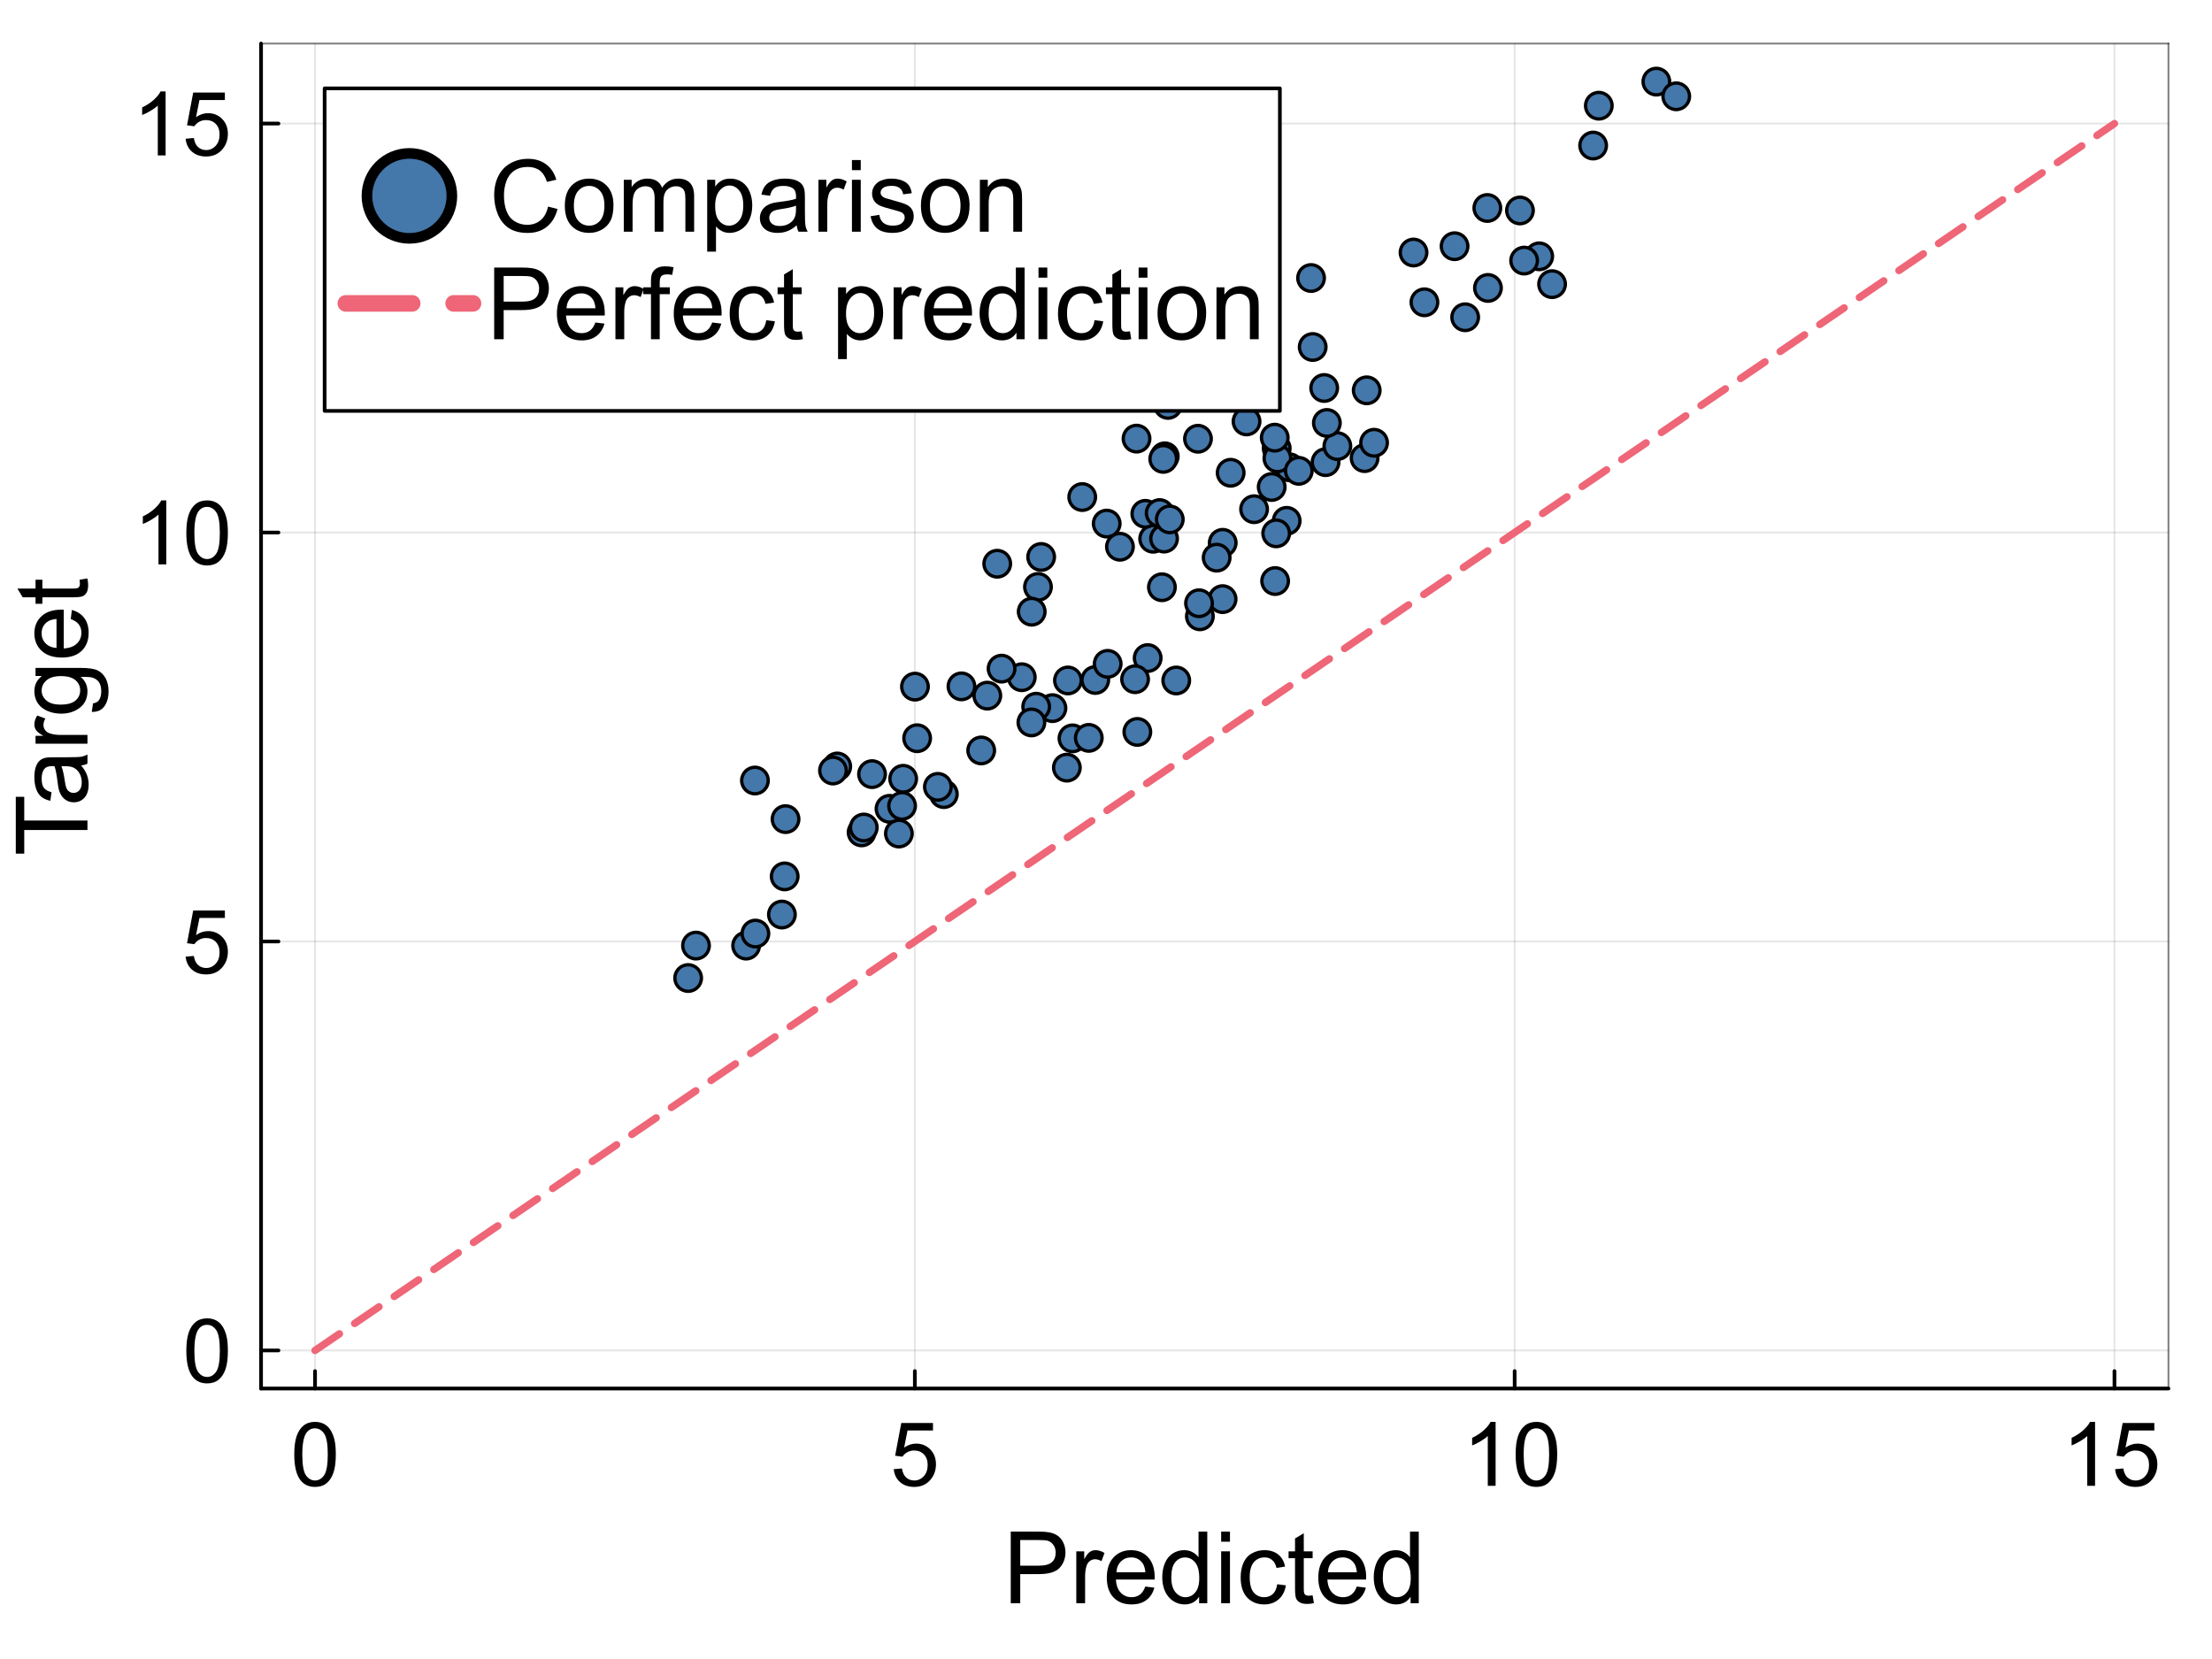 <?xml version="1.0" encoding="utf-8"?>
<svg xmlns="http://www.w3.org/2000/svg" xmlns:xlink="http://www.w3.org/1999/xlink" width="600" height="450" viewBox="0 0 2400 1800">
<rect x="0" y="0" width="2400" height="1800" fill="#333333" stroke="none"/>
<defs>
  <clipPath id="clip600">
    <rect x="0" y="0" width="2400" height="1800"/>
  </clipPath>
</defs>
<path clip-path="url(#clip600)" d="M0 1800 L2400 1800 L2400 0 L0 0  Z" fill="#ffffff" fill-rule="evenodd" fill-opacity="1"/>
<defs>
  <clipPath id="clip601">
    <rect x="480" y="0" width="1681" height="1681"/>
  </clipPath>
</defs>
<path clip-path="url(#clip600)" d="M283.245 1506.52 L2352.76 1506.52 L2352.76 47.244 L283.245 47.244  Z" fill="#ffffff" fill-rule="evenodd" fill-opacity="1"/>
<defs>
  <clipPath id="clip602">
    <rect x="283" y="47" width="2071" height="1460"/>
  </clipPath>
</defs>
<polyline clip-path="url(#clip602)" style="stroke:#000000; stroke-linecap:round; stroke-linejoin:round; stroke-width:2; stroke-opacity:0.1; fill:none" points="341.816,1506.52 341.816,47.244 "/>
<polyline clip-path="url(#clip602)" style="stroke:#000000; stroke-linecap:round; stroke-linejoin:round; stroke-width:2; stroke-opacity:0.1; fill:none" points="992.605,1506.52 992.605,47.244 "/>
<polyline clip-path="url(#clip602)" style="stroke:#000000; stroke-linecap:round; stroke-linejoin:round; stroke-width:2; stroke-opacity:0.1; fill:none" points="1643.4,1506.52 1643.4,47.244 "/>
<polyline clip-path="url(#clip602)" style="stroke:#000000; stroke-linecap:round; stroke-linejoin:round; stroke-width:2; stroke-opacity:0.1; fill:none" points="2294.18,1506.52 2294.18,47.244 "/>
<polyline clip-path="url(#clip602)" style="stroke:#000000; stroke-linecap:round; stroke-linejoin:round; stroke-width:2; stroke-opacity:0.1; fill:none" points="283.245,1465.22 2352.76,1465.22 "/>
<polyline clip-path="url(#clip602)" style="stroke:#000000; stroke-linecap:round; stroke-linejoin:round; stroke-width:2; stroke-opacity:0.1; fill:none" points="283.245,1021.5 2352.76,1021.5 "/>
<polyline clip-path="url(#clip602)" style="stroke:#000000; stroke-linecap:round; stroke-linejoin:round; stroke-width:2; stroke-opacity:0.1; fill:none" points="283.245,577.781 2352.76,577.781 "/>
<polyline clip-path="url(#clip602)" style="stroke:#000000; stroke-linecap:round; stroke-linejoin:round; stroke-width:2; stroke-opacity:0.1; fill:none" points="283.245,134.06 2352.76,134.06 "/>
<polyline clip-path="url(#clip600)" style="stroke:#000000; stroke-linecap:round; stroke-linejoin:round; stroke-width:4; stroke-opacity:1; fill:none" points="283.245,1506.52 2352.76,1506.52 "/>
<polyline clip-path="url(#clip600)" style="stroke:#000000; stroke-linecap:round; stroke-linejoin:round; stroke-width:2; stroke-opacity:0.5; fill:none" points="283.245,47.244 2352.76,47.244 "/>
<polyline clip-path="url(#clip600)" style="stroke:#000000; stroke-linecap:round; stroke-linejoin:round; stroke-width:4; stroke-opacity:1; fill:none" points="341.816,1506.52 341.816,1487.63 "/>
<polyline clip-path="url(#clip600)" style="stroke:#000000; stroke-linecap:round; stroke-linejoin:round; stroke-width:4; stroke-opacity:1; fill:none" points="992.605,1506.52 992.605,1487.63 "/>
<polyline clip-path="url(#clip600)" style="stroke:#000000; stroke-linecap:round; stroke-linejoin:round; stroke-width:4; stroke-opacity:1; fill:none" points="1643.4,1506.52 1643.4,1487.63 "/>
<polyline clip-path="url(#clip600)" style="stroke:#000000; stroke-linecap:round; stroke-linejoin:round; stroke-width:4; stroke-opacity:1; fill:none" points="2294.18,1506.52 2294.18,1487.63 "/>
<path clip-path="url(#clip600)" d="M319.279 1578.04 Q319.279 1565.78 321.777 1558.33 Q324.323 1550.83 329.274 1546.78 Q334.272 1542.72 341.816 1542.72 Q347.379 1542.72 351.575 1544.98 Q355.772 1547.2 358.506 1551.44 Q361.241 1555.64 362.797 1561.72 Q364.353 1567.76 364.353 1578.04 Q364.353 1590.2 361.854 1597.7 Q359.355 1605.15 354.357 1609.25 Q349.407 1613.3 341.816 1613.3 Q331.82 1613.3 326.115 1606.14 Q319.279 1597.51 319.279 1578.04 M328.001 1578.04 Q328.001 1595.06 331.962 1600.71 Q335.969 1606.32 341.816 1606.32 Q347.662 1606.32 351.623 1600.67 Q355.63 1595.01 355.63 1578.04 Q355.63 1560.97 351.623 1555.36 Q347.662 1549.75 341.721 1549.75 Q335.875 1549.75 332.386 1554.7 Q328.001 1561.01 328.001 1578.04 Z" fill="#000000" fill-rule="nonzero" fill-opacity="1" /><path clip-path="url(#clip600)" d="M969.691 1594.02 L978.602 1593.26 Q979.592 1599.77 983.176 1603.07 Q986.806 1606.32 991.898 1606.32 Q998.027 1606.32 1002.27 1601.7 Q1006.51 1597.08 1006.51 1589.45 Q1006.51 1582.18 1002.41 1577.99 Q998.358 1573.79 991.757 1573.79 Q987.655 1573.79 984.354 1575.68 Q981.054 1577.52 979.168 1580.49 L971.2 1579.45 L977.895 1543.95 L1012.27 1543.95 L1012.27 1552.06 L984.684 1552.06 L980.96 1570.63 Q987.183 1566.3 994.02 1566.3 Q1003.07 1566.3 1009.3 1572.57 Q1015.52 1578.84 1015.52 1588.69 Q1015.52 1598.07 1010.05 1604.91 Q1003.4 1613.3 991.898 1613.3 Q982.468 1613.3 976.481 1608.02 Q970.54 1602.74 969.691 1594.02 Z" fill="#000000" fill-rule="nonzero" fill-opacity="1" /><path clip-path="url(#clip600)" d="M1622.72 1612.12 L1614.23 1612.12 L1614.23 1558.04 Q1611.17 1560.97 1606.17 1563.89 Q1601.22 1566.81 1597.26 1568.28 L1597.26 1560.07 Q1604.38 1556.72 1609.71 1551.96 Q1615.04 1547.2 1617.25 1542.72 L1622.72 1542.72 L1622.72 1612.12 Z" fill="#000000" fill-rule="nonzero" fill-opacity="1" /><path clip-path="url(#clip600)" d="M1644.46 1578.04 Q1644.46 1565.78 1646.95 1558.33 Q1649.5 1550.83 1654.45 1546.78 Q1659.45 1542.72 1666.99 1542.72 Q1672.56 1542.72 1676.75 1544.98 Q1680.95 1547.2 1683.68 1551.44 Q1686.42 1555.64 1687.97 1561.72 Q1689.53 1567.76 1689.53 1578.04 Q1689.53 1590.2 1687.03 1597.7 Q1684.53 1605.15 1679.53 1609.25 Q1674.58 1613.3 1666.99 1613.3 Q1657 1613.3 1651.29 1606.14 Q1644.46 1597.51 1644.46 1578.04 M1653.18 1578.04 Q1653.18 1595.06 1657.14 1600.71 Q1661.15 1606.32 1666.99 1606.32 Q1672.84 1606.32 1676.8 1600.67 Q1680.81 1595.01 1680.81 1578.04 Q1680.81 1560.97 1676.8 1555.36 Q1672.84 1549.75 1666.9 1549.75 Q1661.05 1549.75 1657.56 1554.7 Q1653.18 1561.01 1653.18 1578.04 Z" fill="#000000" fill-rule="nonzero" fill-opacity="1" /><path clip-path="url(#clip600)" d="M2273.13 1612.12 L2264.65 1612.12 L2264.65 1558.04 Q2261.58 1560.97 2256.58 1563.89 Q2251.63 1566.81 2247.67 1568.28 L2247.67 1560.07 Q2254.79 1556.72 2260.12 1551.96 Q2265.45 1547.2 2267.66 1542.72 L2273.13 1542.72 L2273.13 1612.12 Z" fill="#000000" fill-rule="nonzero" fill-opacity="1" /><path clip-path="url(#clip600)" d="M2294.87 1594.02 L2303.78 1593.26 Q2304.77 1599.77 2308.35 1603.07 Q2311.98 1606.32 2317.08 1606.32 Q2323.2 1606.32 2327.45 1601.7 Q2331.69 1597.08 2331.69 1589.45 Q2331.69 1582.18 2327.59 1577.99 Q2323.53 1573.79 2316.93 1573.79 Q2312.83 1573.79 2309.53 1575.68 Q2306.23 1577.52 2304.35 1580.49 L2296.38 1579.45 L2303.07 1543.95 L2337.44 1543.95 L2337.44 1552.06 L2309.86 1552.06 L2306.14 1570.63 Q2312.36 1566.3 2319.2 1566.3 Q2328.25 1566.3 2334.47 1572.57 Q2340.7 1578.84 2340.7 1588.69 Q2340.7 1598.07 2335.23 1604.91 Q2328.58 1613.3 2317.08 1613.3 Q2307.65 1613.3 2301.66 1608.02 Q2295.72 1602.74 2294.87 1594.02 Z" fill="#000000" fill-rule="nonzero" fill-opacity="1" /><path clip-path="url(#clip600)" d="M1096.65 1739.52 L1096.65 1661.76 L1125.99 1661.76 Q1133.73 1661.76 1137.82 1662.5 Q1143.54 1663.45 1147.42 1666.16 Q1151.29 1668.81 1153.62 1673.64 Q1156.01 1678.46 1156.01 1684.25 Q1156.01 1694.16 1149.7 1701.06 Q1143.39 1707.9 1126.89 1707.9 L1106.94 1707.9 L1106.94 1739.52 L1096.65 1739.52 M1106.94 1698.73 L1127.05 1698.73 Q1137.02 1698.73 1141.21 1695.01 Q1145.4 1691.3 1145.4 1684.56 Q1145.4 1679.68 1142.91 1676.24 Q1140.47 1672.74 1136.44 1671.62 Q1133.84 1670.93 1126.84 1670.93 L1106.94 1670.93 L1106.94 1698.73 Z" fill="#000000" fill-rule="nonzero" fill-opacity="1" /><path clip-path="url(#clip600)" d="M1167.78 1739.52 L1167.78 1683.18 L1176.38 1683.18 L1176.38 1691.72 Q1179.67 1685.73 1182.42 1683.82 Q1185.24 1681.91 1188.58 1681.91 Q1193.4 1681.91 1198.39 1684.99 L1195.1 1693.85 Q1191.6 1691.78 1188.1 1691.78 Q1184.97 1691.78 1182.48 1693.69 Q1179.98 1695.54 1178.92 1698.89 Q1177.33 1703.98 1177.33 1710.02 L1177.33 1739.52 L1167.78 1739.52 Z" fill="#000000" fill-rule="nonzero" fill-opacity="1" /><path clip-path="url(#clip600)" d="M1242.63 1721.38 L1252.49 1722.6 Q1250.16 1731.24 1243.85 1736.01 Q1237.54 1740.79 1227.72 1740.79 Q1215.36 1740.79 1208.1 1733.2 Q1200.88 1725.57 1200.88 1711.83 Q1200.88 1697.61 1208.2 1689.76 Q1215.52 1681.91 1227.19 1681.91 Q1238.49 1681.91 1245.65 1689.6 Q1252.81 1697.29 1252.81 1711.24 Q1252.81 1712.09 1252.76 1713.79 L1210.75 1713.79 Q1211.28 1723.07 1216 1728.01 Q1220.72 1732.94 1227.78 1732.94 Q1233.03 1732.94 1236.74 1730.18 Q1240.45 1727.42 1242.63 1721.38 M1211.28 1705.94 L1242.73 1705.94 Q1242.1 1698.83 1239.13 1695.28 Q1234.56 1689.76 1227.3 1689.76 Q1220.72 1689.76 1216.21 1694.16 Q1211.76 1698.57 1211.28 1705.94 Z" fill="#000000" fill-rule="nonzero" fill-opacity="1" /><path clip-path="url(#clip600)" d="M1301.03 1739.52 L1301.03 1732.41 Q1295.67 1740.79 1285.27 1740.79 Q1278.54 1740.79 1272.86 1737.08 Q1267.24 1733.36 1264.11 1726.73 Q1261.03 1720.05 1261.03 1711.4 Q1261.03 1702.97 1263.84 1696.13 Q1266.66 1689.23 1272.28 1685.57 Q1277.9 1681.91 1284.85 1681.91 Q1289.94 1681.91 1293.92 1684.09 Q1297.9 1686.21 1300.39 1689.66 L1300.39 1661.76 L1309.88 1661.76 L1309.88 1739.52 L1301.03 1739.52 M1270.85 1711.4 Q1270.85 1722.22 1275.41 1727.58 Q1279.97 1732.94 1286.17 1732.94 Q1292.43 1732.94 1296.78 1727.85 Q1301.19 1722.7 1301.19 1712.2 Q1301.19 1700.64 1296.73 1695.23 Q1292.27 1689.82 1285.75 1689.82 Q1279.39 1689.82 1275.09 1695.01 Q1270.85 1700.21 1270.85 1711.4 Z" fill="#000000" fill-rule="nonzero" fill-opacity="1" /><path clip-path="url(#clip600)" d="M1324.95 1672.74 L1324.95 1661.76 L1334.5 1661.76 L1334.5 1672.74 L1324.95 1672.74 M1324.95 1739.52 L1324.95 1683.18 L1334.5 1683.18 L1334.5 1739.52 L1324.95 1739.52 Z" fill="#000000" fill-rule="nonzero" fill-opacity="1" /><path clip-path="url(#clip600)" d="M1385.79 1718.88 L1395.18 1720.1 Q1393.64 1729.81 1387.27 1735.33 Q1380.96 1740.79 1371.73 1740.79 Q1360.17 1740.79 1353.11 1733.26 Q1346.11 1725.67 1346.11 1711.56 Q1346.11 1702.44 1349.14 1695.6 Q1352.16 1688.75 1358.31 1685.36 Q1364.52 1681.91 1371.79 1681.91 Q1380.96 1681.91 1386.8 1686.58 Q1392.63 1691.19 1394.28 1699.73 L1384.99 1701.17 Q1383.67 1695.49 1380.27 1692.63 Q1376.93 1689.76 1372.16 1689.76 Q1364.94 1689.76 1360.43 1694.96 Q1355.93 1700.11 1355.93 1711.3 Q1355.93 1722.65 1360.27 1727.79 Q1364.62 1732.94 1371.63 1732.94 Q1377.25 1732.94 1381.01 1729.49 Q1384.78 1726.04 1385.79 1718.88 Z" fill="#000000" fill-rule="nonzero" fill-opacity="1" /><path clip-path="url(#clip600)" d="M1424.19 1730.98 L1425.57 1739.41 Q1421.54 1740.26 1418.36 1740.26 Q1413.16 1740.26 1410.29 1738.61 Q1407.43 1736.97 1406.26 1734.32 Q1405.1 1731.61 1405.1 1723.02 L1405.1 1690.61 L1398.09 1690.61 L1398.09 1683.18 L1405.1 1683.18 L1405.1 1669.23 L1414.59 1663.51 L1414.59 1683.18 L1424.19 1683.18 L1424.19 1690.61 L1414.59 1690.61 L1414.59 1723.55 Q1414.59 1727.63 1415.07 1728.8 Q1415.6 1729.97 1416.71 1730.66 Q1417.88 1731.35 1420 1731.35 Q1421.59 1731.35 1424.19 1730.98 Z" fill="#000000" fill-rule="nonzero" fill-opacity="1" /><path clip-path="url(#clip600)" d="M1472.09 1721.38 L1481.95 1722.6 Q1479.62 1731.24 1473.31 1736.01 Q1467 1740.79 1457.18 1740.79 Q1444.82 1740.79 1437.56 1733.2 Q1430.34 1725.57 1430.34 1711.83 Q1430.34 1697.61 1437.66 1689.76 Q1444.98 1681.91 1456.65 1681.91 Q1467.95 1681.91 1475.11 1689.6 Q1482.27 1697.29 1482.27 1711.24 Q1482.27 1712.09 1482.22 1713.79 L1440.21 1713.79 Q1440.74 1723.07 1445.46 1728.01 Q1450.18 1732.94 1457.24 1732.94 Q1462.49 1732.94 1466.2 1730.18 Q1469.91 1727.42 1472.09 1721.38 M1440.74 1705.94 L1472.19 1705.94 Q1471.56 1698.83 1468.59 1695.28 Q1464.03 1689.76 1456.76 1689.76 Q1450.18 1689.76 1445.67 1694.16 Q1441.22 1698.57 1440.74 1705.94 Z" fill="#000000" fill-rule="nonzero" fill-opacity="1" /><path clip-path="url(#clip600)" d="M1530.49 1739.52 L1530.49 1732.41 Q1525.13 1740.79 1514.73 1740.79 Q1508 1740.79 1502.32 1737.08 Q1496.7 1733.36 1493.57 1726.73 Q1490.49 1720.05 1490.49 1711.4 Q1490.49 1702.97 1493.31 1696.13 Q1496.12 1689.23 1501.74 1685.57 Q1507.36 1681.91 1514.31 1681.91 Q1519.4 1681.91 1523.38 1684.09 Q1527.36 1686.21 1529.85 1689.66 L1529.85 1661.76 L1539.35 1661.76 L1539.35 1739.52 L1530.49 1739.52 M1500.31 1711.4 Q1500.31 1722.22 1504.87 1727.58 Q1509.43 1732.94 1515.64 1732.94 Q1521.89 1732.94 1526.24 1727.85 Q1530.65 1722.7 1530.65 1712.2 Q1530.65 1700.64 1526.19 1695.23 Q1521.74 1689.82 1515.21 1689.82 Q1508.85 1689.82 1504.55 1695.01 Q1500.31 1700.21 1500.31 1711.4 Z" fill="#000000" fill-rule="nonzero" fill-opacity="1" /><polyline clip-path="url(#clip600)" style="stroke:#000000; stroke-linecap:round; stroke-linejoin:round; stroke-width:4; stroke-opacity:1; fill:none" points="283.245,1506.52 283.245,47.244 "/>
<polyline clip-path="url(#clip600)" style="stroke:#000000; stroke-linecap:round; stroke-linejoin:round; stroke-width:2; stroke-opacity:0.5; fill:none" points="2352.76,1506.52 2352.76,47.244 "/>
<polyline clip-path="url(#clip600)" style="stroke:#000000; stroke-linecap:round; stroke-linejoin:round; stroke-width:4; stroke-opacity:1; fill:none" points="283.245,1465.22 302.142,1465.22 "/>
<polyline clip-path="url(#clip600)" style="stroke:#000000; stroke-linecap:round; stroke-linejoin:round; stroke-width:4; stroke-opacity:1; fill:none" points="283.245,1021.5 302.142,1021.5 "/>
<polyline clip-path="url(#clip600)" style="stroke:#000000; stroke-linecap:round; stroke-linejoin:round; stroke-width:4; stroke-opacity:1; fill:none" points="283.245,577.781 302.142,577.781 "/>
<polyline clip-path="url(#clip600)" style="stroke:#000000; stroke-linecap:round; stroke-linejoin:round; stroke-width:4; stroke-opacity:1; fill:none" points="283.245,134.06 302.142,134.06 "/>
<path clip-path="url(#clip600)" d="M202.17 1465.69 Q202.17 1453.44 204.669 1445.99 Q207.215 1438.49 212.166 1434.44 Q217.164 1430.38 224.707 1430.38 Q230.271 1430.38 234.467 1432.64 Q238.663 1434.86 241.398 1439.1 Q244.133 1443.3 245.689 1449.38 Q247.245 1455.42 247.245 1465.69 Q247.245 1477.86 244.746 1485.36 Q242.247 1492.81 237.249 1496.91 Q232.298 1500.96 224.707 1500.96 Q214.712 1500.96 209.007 1493.8 Q202.17 1485.17 202.17 1465.69 M210.893 1465.69 Q210.893 1482.72 214.853 1488.37 Q218.861 1493.98 224.707 1493.98 Q230.554 1493.98 234.514 1488.33 Q238.522 1482.67 238.522 1465.69 Q238.522 1448.63 234.514 1443.02 Q230.554 1437.41 224.613 1437.41 Q218.767 1437.41 215.278 1442.36 Q210.893 1448.67 210.893 1465.69 Z" fill="#000000" fill-rule="nonzero" fill-opacity="1" /><path clip-path="url(#clip600)" d="M201.416 1037.96 L210.327 1037.2 Q211.317 1043.71 214.901 1047.01 Q218.531 1050.26 223.623 1050.26 Q229.752 1050.26 233.996 1045.64 Q238.239 1041.02 238.239 1033.38 Q238.239 1026.12 234.137 1021.93 Q230.082 1017.73 223.482 1017.73 Q219.38 1017.73 216.079 1019.62 Q212.779 1021.46 210.893 1024.43 L202.925 1023.39 L209.62 987.885 L243.991 987.885 L243.991 995.995 L216.409 995.995 L212.685 1014.57 Q218.908 1010.23 225.745 1010.23 Q234.797 1010.23 241.021 1016.5 Q247.245 1022.78 247.245 1032.63 Q247.245 1042.01 241.775 1048.85 Q235.127 1057.24 223.623 1057.24 Q214.193 1057.24 208.205 1051.96 Q202.265 1046.68 201.416 1037.96 Z" fill="#000000" fill-rule="nonzero" fill-opacity="1" /><path clip-path="url(#clip600)" d="M180.435 612.341 L171.948 612.341 L171.948 558.261 Q168.883 561.185 163.886 564.108 Q158.935 567.031 154.975 568.493 L154.975 560.289 Q162.094 556.941 167.422 552.179 Q172.75 547.417 174.966 542.938 L180.435 542.938 L180.435 612.341 Z" fill="#000000" fill-rule="nonzero" fill-opacity="1" /><path clip-path="url(#clip600)" d="M202.17 578.252 Q202.17 565.994 204.669 558.544 Q207.215 551.048 212.166 546.993 Q217.164 542.938 224.707 542.938 Q230.271 542.938 234.467 545.201 Q238.663 547.417 241.398 551.661 Q244.133 555.857 245.689 561.939 Q247.245 567.974 247.245 578.252 Q247.245 590.417 244.746 597.913 Q242.247 605.363 237.249 609.465 Q232.298 613.52 224.707 613.52 Q214.712 613.52 209.007 606.353 Q202.17 597.725 202.17 578.252 M210.893 578.252 Q210.893 595.273 214.853 600.931 Q218.861 606.542 224.707 606.542 Q230.554 606.542 234.514 600.884 Q238.522 595.226 238.522 578.252 Q238.522 561.185 234.514 555.574 Q230.554 549.963 224.613 549.963 Q218.767 549.963 215.278 554.914 Q210.893 561.232 210.893 578.252 Z" fill="#000000" fill-rule="nonzero" fill-opacity="1" /><path clip-path="url(#clip600)" d="M179.68 168.62 L171.194 168.62 L171.194 114.54 Q168.129 117.463 163.131 120.387 Q158.181 123.31 154.22 124.771 L154.22 116.568 Q161.34 113.22 166.667 108.458 Q171.995 103.696 174.211 99.217 L179.68 99.217 L179.68 168.62 Z" fill="#000000" fill-rule="nonzero" fill-opacity="1" /><path clip-path="url(#clip600)" d="M201.416 150.515 L210.327 149.76 Q211.317 156.267 214.901 159.567 Q218.531 162.82 223.623 162.82 Q229.752 162.82 233.996 158.2 Q238.239 153.579 238.239 145.941 Q238.239 138.68 234.137 134.484 Q230.082 130.288 223.482 130.288 Q219.38 130.288 216.079 132.174 Q212.779 134.013 210.893 136.983 L202.925 135.946 L209.62 100.443 L243.991 100.443 L243.991 108.552 L216.409 108.552 L212.685 127.129 Q218.908 122.791 225.745 122.791 Q234.797 122.791 241.021 129.062 Q247.245 135.333 247.245 145.187 Q247.245 154.569 241.775 161.406 Q235.127 169.798 223.623 169.798 Q214.193 169.798 208.205 164.518 Q202.265 159.237 201.416 150.515 Z" fill="#000000" fill-rule="nonzero" fill-opacity="1" /><path clip-path="url(#clip600)" d="M94.892 900.552 L26.308 900.552 L26.308 926.171 L17.132 926.171 L17.132 864.536 L26.308 864.536 L26.308 890.262 L94.892 890.262 L94.892 900.552 Z" fill="#000000" fill-rule="nonzero" fill-opacity="1" /><path clip-path="url(#clip600)" d="M87.944 830.483 Q92.452 835.787 94.309 840.72 Q96.165 845.6 96.165 851.223 Q96.165 860.505 91.657 865.491 Q87.095 870.477 80.04 870.477 Q75.903 870.477 72.508 868.621 Q69.061 866.711 66.992 863.688 Q64.923 860.611 63.862 856.792 Q63.12 853.981 62.43 848.305 Q61.051 836.742 59.142 831.279 Q57.179 831.226 56.649 831.226 Q50.814 831.226 48.427 833.931 Q45.191 837.591 45.191 844.805 Q45.191 851.541 47.578 854.777 Q49.912 857.959 55.906 859.497 L54.633 868.833 Q48.639 867.56 44.979 864.642 Q41.266 861.725 39.304 856.209 Q37.288 850.692 37.288 843.425 Q37.288 836.212 38.986 831.703 Q40.683 827.195 43.282 825.073 Q45.828 822.951 49.753 822.102 Q52.193 821.625 58.558 821.625 L71.288 821.625 Q84.602 821.625 88.156 821.042 Q91.657 820.405 94.892 818.602 L94.892 828.574 Q91.922 830.059 87.944 830.483 M66.621 831.279 Q68.742 836.477 70.228 846.873 Q71.076 852.761 72.137 855.201 Q73.198 857.641 75.266 858.967 Q77.282 860.293 79.775 860.293 Q83.594 860.293 86.14 857.429 Q88.686 854.511 88.686 848.942 Q88.686 843.425 86.299 839.129 Q83.859 834.833 79.669 832.817 Q76.433 831.279 70.121 831.279 L66.621 831.279 Z" fill="#000000" fill-rule="nonzero" fill-opacity="1" /><path clip-path="url(#clip600)" d="M94.892 806.932 L38.561 806.932 L38.561 798.34 L47.101 798.34 Q41.107 795.051 39.198 792.293 Q37.288 789.481 37.288 786.14 Q37.288 781.313 40.365 776.327 L49.223 779.616 Q47.154 783.116 47.154 786.617 Q47.154 789.747 49.064 792.24 Q50.92 794.733 54.262 795.794 Q59.354 797.385 65.401 797.385 L94.892 797.385 L94.892 806.932 Z" fill="#000000" fill-rule="nonzero" fill-opacity="1" /><path clip-path="url(#clip600)" d="M99.56 772.402 L100.939 763.119 Q105.235 762.536 107.198 759.884 Q109.85 756.33 109.85 750.177 Q109.85 743.547 107.198 739.94 Q104.546 736.333 99.772 735.06 Q96.855 734.317 87.519 734.371 Q94.892 740.63 94.892 749.965 Q94.892 761.581 86.511 767.946 Q78.131 774.311 66.408 774.311 Q58.346 774.311 51.557 771.394 Q44.714 768.477 41.001 762.96 Q37.288 757.391 37.288 749.912 Q37.288 739.94 45.351 733.469 L38.561 733.469 L38.561 724.664 L87.254 724.664 Q100.409 724.664 105.872 727.369 Q111.388 730.021 114.571 735.856 Q117.753 741.637 117.753 750.124 Q117.753 760.202 113.192 766.408 Q108.683 772.614 99.56 772.402 M65.719 764.499 Q76.805 764.499 81.897 760.096 Q86.989 755.694 86.989 749.063 Q86.989 742.486 81.95 738.03 Q76.858 733.575 66.037 733.575 Q55.694 733.575 50.443 738.19 Q45.191 742.751 45.191 749.222 Q45.191 755.587 50.39 760.043 Q55.535 764.499 65.719 764.499 Z" fill="#000000" fill-rule="nonzero" fill-opacity="1" /><path clip-path="url(#clip600)" d="M76.752 671.675 L77.972 661.809 Q86.618 664.143 91.391 670.455 Q96.165 676.767 96.165 686.579 Q96.165 698.938 88.58 706.205 Q80.942 713.419 67.204 713.419 Q52.989 713.419 45.139 706.099 Q37.288 698.779 37.288 687.11 Q37.288 675.812 44.979 668.651 Q52.67 661.49 66.621 661.49 Q67.469 661.49 69.167 661.543 L69.167 703.553 Q78.449 703.023 83.382 698.302 Q88.315 693.581 88.315 686.526 Q88.315 681.275 85.557 677.562 Q82.799 673.849 76.752 671.675 M61.316 703.023 L61.316 671.568 Q54.209 672.205 50.655 675.175 Q45.139 679.737 45.139 687.004 Q45.139 693.581 49.541 698.09 Q53.944 702.545 61.316 703.023 Z" fill="#000000" fill-rule="nonzero" fill-opacity="1" /><path clip-path="url(#clip600)" d="M86.352 628.976 L94.786 627.596 Q95.635 631.628 95.635 634.81 Q95.635 640.008 93.99 642.873 Q92.346 645.737 89.694 646.904 Q86.989 648.071 78.396 648.071 L45.987 648.071 L45.987 655.072 L38.561 655.072 L38.561 648.071 L24.611 648.071 L18.883 638.576 L38.561 638.576 L38.561 628.976 L45.987 628.976 L45.987 638.576 L78.926 638.576 Q83.011 638.576 84.178 638.099 Q85.344 637.568 86.034 636.454 Q86.724 635.288 86.724 633.166 Q86.724 631.575 86.352 628.976 Z" fill="#000000" fill-rule="nonzero" fill-opacity="1" /><circle clip-path="url(#clip602)" cx="1352.48" cy="457.245" r="14.4" fill="#4477aa" fill-rule="evenodd" fill-opacity="1" stroke="#000000" stroke-opacity="1" stroke-width="3.6"/>
<circle clip-path="url(#clip602)" cx="1251.17" cy="584.537" r="14.4" fill="#4477aa" fill-rule="evenodd" fill-opacity="1" stroke="#000000" stroke-opacity="1" stroke-width="3.6"/>
<circle clip-path="url(#clip602)" cx="1396.03" cy="565.1" r="14.4" fill="#4477aa" fill-rule="evenodd" fill-opacity="1" stroke="#000000" stroke-opacity="1" stroke-width="3.6"/>
<circle clip-path="url(#clip602)" cx="1385.23" cy="486.468" r="14.4" fill="#4477aa" fill-rule="evenodd" fill-opacity="1" stroke="#000000" stroke-opacity="1" stroke-width="3.6"/>
<circle clip-path="url(#clip602)" cx="1233.13" cy="475.894" r="14.4" fill="#4477aa" fill-rule="evenodd" fill-opacity="1" stroke="#000000" stroke-opacity="1" stroke-width="3.6"/>
<circle clip-path="url(#clip602)" cx="1188.35" cy="737.766" r="14.4" fill="#4477aa" fill-rule="evenodd" fill-opacity="1" stroke="#000000" stroke-opacity="1" stroke-width="3.6"/>
<circle clip-path="url(#clip602)" cx="1335.26" cy="512.946" r="14.4" fill="#4477aa" fill-rule="evenodd" fill-opacity="1" stroke="#000000" stroke-opacity="1" stroke-width="3.6"/>
<circle clip-path="url(#clip602)" cx="1578.2" cy="267.149" r="14.4" fill="#4477aa" fill-rule="evenodd" fill-opacity="1" stroke="#000000" stroke-opacity="1" stroke-width="3.6"/>
<circle clip-path="url(#clip602)" cx="1360.68" cy="552.482" r="14.4" fill="#4477aa" fill-rule="evenodd" fill-opacity="1" stroke="#000000" stroke-opacity="1" stroke-width="3.6"/>
<circle clip-path="url(#clip602)" cx="975.28" cy="904.383" r="14.4" fill="#4477aa" fill-rule="evenodd" fill-opacity="1" stroke="#000000" stroke-opacity="1" stroke-width="3.6"/>
<circle clip-path="url(#clip602)" cx="1126.2" cy="636.821" r="14.4" fill="#4477aa" fill-rule="evenodd" fill-opacity="1" stroke="#000000" stroke-opacity="1" stroke-width="3.6"/>
<circle clip-path="url(#clip602)" cx="1263.76" cy="495.089" r="14.4" fill="#4477aa" fill-rule="evenodd" fill-opacity="1" stroke="#000000" stroke-opacity="1" stroke-width="3.6"/>
<circle clip-path="url(#clip602)" cx="1024.06" cy="861.594" r="14.4" fill="#4477aa" fill-rule="evenodd" fill-opacity="1" stroke="#000000" stroke-opacity="1" stroke-width="3.6"/>
<circle clip-path="url(#clip602)" cx="1614.42" cy="312.407" r="14.4" fill="#4477aa" fill-rule="evenodd" fill-opacity="1" stroke="#000000" stroke-opacity="1" stroke-width="3.6"/>
<circle clip-path="url(#clip602)" cx="1797.13" cy="88.544" r="14.4" fill="#4477aa" fill-rule="evenodd" fill-opacity="1" stroke="#000000" stroke-opacity="1" stroke-width="3.6"/>
<circle clip-path="url(#clip602)" cx="1684" cy="308.3" r="14.4" fill="#4477aa" fill-rule="evenodd" fill-opacity="1" stroke="#000000" stroke-opacity="1" stroke-width="3.6"/>
<circle clip-path="url(#clip602)" cx="746.638" cy="1061.15" r="14.4" fill="#4477aa" fill-rule="evenodd" fill-opacity="1" stroke="#000000" stroke-opacity="1" stroke-width="3.6"/>
<circle clip-path="url(#clip602)" cx="1301.86" cy="668.696" r="14.4" fill="#4477aa" fill-rule="evenodd" fill-opacity="1" stroke="#000000" stroke-opacity="1" stroke-width="3.6"/>
<circle clip-path="url(#clip602)" cx="1215.13" cy="593.219" r="14.4" fill="#4477aa" fill-rule="evenodd" fill-opacity="1" stroke="#000000" stroke-opacity="1" stroke-width="3.6"/>
<circle clip-path="url(#clip602)" cx="1267.27" cy="439.334" r="14.4" fill="#4477aa" fill-rule="evenodd" fill-opacity="1" stroke="#000000" stroke-opacity="1" stroke-width="3.6"/>
<circle clip-path="url(#clip602)" cx="819.112" cy="846.868" r="14.4" fill="#4477aa" fill-rule="evenodd" fill-opacity="1" stroke="#000000" stroke-opacity="1" stroke-width="3.6"/>
<circle clip-path="url(#clip602)" cx="1043.18" cy="744.699" r="14.4" fill="#4477aa" fill-rule="evenodd" fill-opacity="1" stroke="#000000" stroke-opacity="1" stroke-width="3.6"/>
<circle clip-path="url(#clip602)" cx="965.112" cy="877.555" r="14.4" fill="#4477aa" fill-rule="evenodd" fill-opacity="1" stroke="#000000" stroke-opacity="1" stroke-width="3.6"/>
<circle clip-path="url(#clip602)" cx="978.764" cy="874.379" r="14.4" fill="#4477aa" fill-rule="evenodd" fill-opacity="1" stroke="#000000" stroke-opacity="1" stroke-width="3.6"/>
<circle clip-path="url(#clip602)" cx="1436.75" cy="420.972" r="14.4" fill="#4477aa" fill-rule="evenodd" fill-opacity="1" stroke="#000000" stroke-opacity="1" stroke-width="3.6"/>
<circle clip-path="url(#clip602)" cx="1818.71" cy="104.488" r="14.4" fill="#4477aa" fill-rule="evenodd" fill-opacity="1" stroke="#000000" stroke-opacity="1" stroke-width="3.6"/>
<circle clip-path="url(#clip602)" cx="1326.63" cy="588.943" r="14.4" fill="#4477aa" fill-rule="evenodd" fill-opacity="1" stroke="#000000" stroke-opacity="1" stroke-width="3.6"/>
<circle clip-path="url(#clip602)" cx="1670.04" cy="278.103" r="14.4" fill="#4477aa" fill-rule="evenodd" fill-opacity="1" stroke="#000000" stroke-opacity="1" stroke-width="3.6"/>
<circle clip-path="url(#clip602)" cx="1399.16" cy="507.003" r="14.4" fill="#4477aa" fill-rule="evenodd" fill-opacity="1" stroke="#000000" stroke-opacity="1" stroke-width="3.6"/>
<circle clip-path="url(#clip602)" cx="852.315" cy="888.735" r="14.4" fill="#4477aa" fill-rule="evenodd" fill-opacity="1" stroke="#000000" stroke-opacity="1" stroke-width="3.6"/>
<circle clip-path="url(#clip602)" cx="848.374" cy="992.252" r="14.4" fill="#4477aa" fill-rule="evenodd" fill-opacity="1" stroke="#000000" stroke-opacity="1" stroke-width="3.6"/>
<circle clip-path="url(#clip602)" cx="755.163" cy="1025.96" r="14.4" fill="#4477aa" fill-rule="evenodd" fill-opacity="1" stroke="#000000" stroke-opacity="1" stroke-width="3.6"/>
<circle clip-path="url(#clip602)" cx="1299.8" cy="476.031" r="14.4" fill="#4477aa" fill-rule="evenodd" fill-opacity="1" stroke="#000000" stroke-opacity="1" stroke-width="3.6"/>
<circle clip-path="url(#clip602)" cx="1017.6" cy="853.735" r="14.4" fill="#4477aa" fill-rule="evenodd" fill-opacity="1" stroke="#000000" stroke-opacity="1" stroke-width="3.6"/>
<circle clip-path="url(#clip602)" cx="908.415" cy="831.608" r="14.4" fill="#4477aa" fill-rule="evenodd" fill-opacity="1" stroke="#000000" stroke-opacity="1" stroke-width="3.6"/>
<circle clip-path="url(#clip602)" cx="1245.23" cy="713.989" r="14.4" fill="#4477aa" fill-rule="evenodd" fill-opacity="1" stroke="#000000" stroke-opacity="1" stroke-width="3.6"/>
<circle clip-path="url(#clip602)" cx="1301.24" cy="350.192" r="14.4" fill="#4477aa" fill-rule="evenodd" fill-opacity="1" stroke="#000000" stroke-opacity="1" stroke-width="3.6"/>
<circle clip-path="url(#clip602)" cx="1071.22" cy="754.767" r="14.4" fill="#4477aa" fill-rule="evenodd" fill-opacity="1" stroke="#000000" stroke-opacity="1" stroke-width="3.6"/>
<circle clip-path="url(#clip602)" cx="1231.55" cy="736.959" r="14.4" fill="#4477aa" fill-rule="evenodd" fill-opacity="1" stroke="#000000" stroke-opacity="1" stroke-width="3.6"/>
<circle clip-path="url(#clip602)" cx="1141.89" cy="768.324" r="14.4" fill="#4477aa" fill-rule="evenodd" fill-opacity="1" stroke="#000000" stroke-opacity="1" stroke-width="3.6"/>
<circle clip-path="url(#clip602)" cx="1064.6" cy="814.223" r="14.4" fill="#4477aa" fill-rule="evenodd" fill-opacity="1" stroke="#000000" stroke-opacity="1" stroke-width="3.6"/>
<circle clip-path="url(#clip602)" cx="1653.67" cy="282.737" r="14.4" fill="#4477aa" fill-rule="evenodd" fill-opacity="1" stroke="#000000" stroke-opacity="1" stroke-width="3.6"/>
<circle clip-path="url(#clip602)" cx="1108.63" cy="734.782" r="14.4" fill="#4477aa" fill-rule="evenodd" fill-opacity="1" stroke="#000000" stroke-opacity="1" stroke-width="3.6"/>
<circle clip-path="url(#clip602)" cx="1613.75" cy="225.671" r="14.4" fill="#4477aa" fill-rule="evenodd" fill-opacity="1" stroke="#000000" stroke-opacity="1" stroke-width="3.6"/>
<circle clip-path="url(#clip602)" cx="946.156" cy="839.917" r="14.4" fill="#4477aa" fill-rule="evenodd" fill-opacity="1" stroke="#000000" stroke-opacity="1" stroke-width="3.6"/>
<circle clip-path="url(#clip602)" cx="1589.69" cy="344.23" r="14.4" fill="#4477aa" fill-rule="evenodd" fill-opacity="1" stroke="#000000" stroke-opacity="1" stroke-width="3.6"/>
<circle clip-path="url(#clip602)" cx="1276.21" cy="738.324" r="14.4" fill="#4477aa" fill-rule="evenodd" fill-opacity="1" stroke="#000000" stroke-opacity="1" stroke-width="3.6"/>
<circle clip-path="url(#clip602)" cx="979.941" cy="844.98" r="14.4" fill="#4477aa" fill-rule="evenodd" fill-opacity="1" stroke="#000000" stroke-opacity="1" stroke-width="3.6"/>
<circle clip-path="url(#clip602)" cx="1649.14" cy="228.346" r="14.4" fill="#4477aa" fill-rule="evenodd" fill-opacity="1" stroke="#000000" stroke-opacity="1" stroke-width="3.6"/>
<circle clip-path="url(#clip602)" cx="1242.66" cy="557.497" r="14.4" fill="#4477aa" fill-rule="evenodd" fill-opacity="1" stroke="#000000" stroke-opacity="1" stroke-width="3.6"/>
<circle clip-path="url(#clip602)" cx="1201.82" cy="720.263" r="14.4" fill="#4477aa" fill-rule="evenodd" fill-opacity="1" stroke="#000000" stroke-opacity="1" stroke-width="3.6"/>
<circle clip-path="url(#clip602)" cx="1082" cy="611.642" r="14.4" fill="#4477aa" fill-rule="evenodd" fill-opacity="1" stroke="#000000" stroke-opacity="1" stroke-width="3.6"/>
<circle clip-path="url(#clip602)" cx="1200.76" cy="568.095" r="14.4" fill="#4477aa" fill-rule="evenodd" fill-opacity="1" stroke="#000000" stroke-opacity="1" stroke-width="3.6"/>
<circle clip-path="url(#clip602)" cx="1260.68" cy="637.147" r="14.4" fill="#4477aa" fill-rule="evenodd" fill-opacity="1" stroke="#000000" stroke-opacity="1" stroke-width="3.6"/>
<circle clip-path="url(#clip602)" cx="1533.67" cy="273.981" r="14.4" fill="#4477aa" fill-rule="evenodd" fill-opacity="1" stroke="#000000" stroke-opacity="1" stroke-width="3.6"/>
<circle clip-path="url(#clip602)" cx="1341.89" cy="353.418" r="14.4" fill="#4477aa" fill-rule="evenodd" fill-opacity="1" stroke="#000000" stroke-opacity="1" stroke-width="3.6"/>
<circle clip-path="url(#clip602)" cx="1545.49" cy="327.984" r="14.4" fill="#4477aa" fill-rule="evenodd" fill-opacity="1" stroke="#000000" stroke-opacity="1" stroke-width="3.6"/>
<circle clip-path="url(#clip602)" cx="1158.71" cy="738.287" r="14.4" fill="#4477aa" fill-rule="evenodd" fill-opacity="1" stroke="#000000" stroke-opacity="1" stroke-width="3.6"/>
<circle clip-path="url(#clip602)" cx="1262.1" cy="497.882" r="14.4" fill="#4477aa" fill-rule="evenodd" fill-opacity="1" stroke="#000000" stroke-opacity="1" stroke-width="3.6"/>
<circle clip-path="url(#clip602)" cx="1119.4" cy="663.684" r="14.4" fill="#4477aa" fill-rule="evenodd" fill-opacity="1" stroke="#000000" stroke-opacity="1" stroke-width="3.6"/>
<circle clip-path="url(#clip602)" cx="809.554" cy="1025.98" r="14.4" fill="#4477aa" fill-rule="evenodd" fill-opacity="1" stroke="#000000" stroke-opacity="1" stroke-width="3.6"/>
<circle clip-path="url(#clip602)" cx="1163.62" cy="801.108" r="14.4" fill="#4477aa" fill-rule="evenodd" fill-opacity="1" stroke="#000000" stroke-opacity="1" stroke-width="3.6"/>
<circle clip-path="url(#clip602)" cx="1157.54" cy="832.878" r="14.4" fill="#4477aa" fill-rule="evenodd" fill-opacity="1" stroke="#000000" stroke-opacity="1" stroke-width="3.6"/>
<circle clip-path="url(#clip602)" cx="1234" cy="794.125" r="14.4" fill="#4477aa" fill-rule="evenodd" fill-opacity="1" stroke="#000000" stroke-opacity="1" stroke-width="3.6"/>
<circle clip-path="url(#clip602)" cx="1326.51" cy="650.047" r="14.4" fill="#4477aa" fill-rule="evenodd" fill-opacity="1" stroke="#000000" stroke-opacity="1" stroke-width="3.6"/>
<circle clip-path="url(#clip602)" cx="1174.22" cy="539.291" r="14.4" fill="#4477aa" fill-rule="evenodd" fill-opacity="1" stroke="#000000" stroke-opacity="1" stroke-width="3.6"/>
<circle clip-path="url(#clip602)" cx="1422.49" cy="301.651" r="14.4" fill="#4477aa" fill-rule="evenodd" fill-opacity="1" stroke="#000000" stroke-opacity="1" stroke-width="3.6"/>
<circle clip-path="url(#clip602)" cx="851.371" cy="950.872" r="14.4" fill="#4477aa" fill-rule="evenodd" fill-opacity="1" stroke="#000000" stroke-opacity="1" stroke-width="3.6"/>
<circle clip-path="url(#clip602)" cx="1181.33" cy="800.586" r="14.4" fill="#4477aa" fill-rule="evenodd" fill-opacity="1" stroke="#000000" stroke-opacity="1" stroke-width="3.6"/>
<circle clip-path="url(#clip602)" cx="1734.7" cy="114.688" r="14.4" fill="#4477aa" fill-rule="evenodd" fill-opacity="1" stroke="#000000" stroke-opacity="1" stroke-width="3.6"/>
<circle clip-path="url(#clip602)" cx="1728.55" cy="157.911" r="14.4" fill="#4477aa" fill-rule="evenodd" fill-opacity="1" stroke="#000000" stroke-opacity="1" stroke-width="3.6"/>
<circle clip-path="url(#clip602)" cx="1385.98" cy="497.302" r="14.4" fill="#4477aa" fill-rule="evenodd" fill-opacity="1" stroke="#000000" stroke-opacity="1" stroke-width="3.6"/>
<circle clip-path="url(#clip602)" cx="1262.99" cy="584.355" r="14.4" fill="#4477aa" fill-rule="evenodd" fill-opacity="1" stroke="#000000" stroke-opacity="1" stroke-width="3.6"/>
<circle clip-path="url(#clip602)" cx="934.846" cy="903.133" r="14.4" fill="#4477aa" fill-rule="evenodd" fill-opacity="1" stroke="#000000" stroke-opacity="1" stroke-width="3.6"/>
<circle clip-path="url(#clip602)" cx="1480.59" cy="497.046" r="14.4" fill="#4477aa" fill-rule="evenodd" fill-opacity="1" stroke="#000000" stroke-opacity="1" stroke-width="3.6"/>
<circle clip-path="url(#clip602)" cx="1383.51" cy="630.422" r="14.4" fill="#4477aa" fill-rule="evenodd" fill-opacity="1" stroke="#000000" stroke-opacity="1" stroke-width="3.6"/>
<circle clip-path="url(#clip602)" cx="1409.17" cy="510.844" r="14.4" fill="#4477aa" fill-rule="evenodd" fill-opacity="1" stroke="#000000" stroke-opacity="1" stroke-width="3.6"/>
<circle clip-path="url(#clip602)" cx="937.193" cy="897.843" r="14.4" fill="#4477aa" fill-rule="evenodd" fill-opacity="1" stroke="#000000" stroke-opacity="1" stroke-width="3.6"/>
<circle clip-path="url(#clip602)" cx="1258.22" cy="556.665" r="14.4" fill="#4477aa" fill-rule="evenodd" fill-opacity="1" stroke="#000000" stroke-opacity="1" stroke-width="3.6"/>
<circle clip-path="url(#clip602)" cx="1320.06" cy="605.055" r="14.4" fill="#4477aa" fill-rule="evenodd" fill-opacity="1" stroke="#000000" stroke-opacity="1" stroke-width="3.6"/>
<circle clip-path="url(#clip602)" cx="995.096" cy="800.958" r="14.4" fill="#4477aa" fill-rule="evenodd" fill-opacity="1" stroke="#000000" stroke-opacity="1" stroke-width="3.6"/>
<circle clip-path="url(#clip602)" cx="1129.65" cy="604.306" r="14.4" fill="#4477aa" fill-rule="evenodd" fill-opacity="1" stroke="#000000" stroke-opacity="1" stroke-width="3.6"/>
<circle clip-path="url(#clip602)" cx="1490.86" cy="480.39" r="14.4" fill="#4477aa" fill-rule="evenodd" fill-opacity="1" stroke="#000000" stroke-opacity="1" stroke-width="3.6"/>
<circle clip-path="url(#clip602)" cx="1383.08" cy="474.859" r="14.4" fill="#4477aa" fill-rule="evenodd" fill-opacity="1" stroke="#000000" stroke-opacity="1" stroke-width="3.6"/>
<circle clip-path="url(#clip602)" cx="1438.22" cy="501.428" r="14.4" fill="#4477aa" fill-rule="evenodd" fill-opacity="1" stroke="#000000" stroke-opacity="1" stroke-width="3.6"/>
<circle clip-path="url(#clip602)" cx="903.791" cy="836.013" r="14.4" fill="#4477aa" fill-rule="evenodd" fill-opacity="1" stroke="#000000" stroke-opacity="1" stroke-width="3.6"/>
<circle clip-path="url(#clip602)" cx="1379.79" cy="528.381" r="14.4" fill="#4477aa" fill-rule="evenodd" fill-opacity="1" stroke="#000000" stroke-opacity="1" stroke-width="3.6"/>
<circle clip-path="url(#clip602)" cx="1300.94" cy="654.504" r="14.4" fill="#4477aa" fill-rule="evenodd" fill-opacity="1" stroke="#000000" stroke-opacity="1" stroke-width="3.6"/>
<circle clip-path="url(#clip602)" cx="1451.03" cy="484.022" r="14.4" fill="#4477aa" fill-rule="evenodd" fill-opacity="1" stroke="#000000" stroke-opacity="1" stroke-width="3.6"/>
<circle clip-path="url(#clip602)" cx="1424.26" cy="376.497" r="14.4" fill="#4477aa" fill-rule="evenodd" fill-opacity="1" stroke="#000000" stroke-opacity="1" stroke-width="3.6"/>
<circle clip-path="url(#clip602)" cx="1337.91" cy="319.982" r="14.4" fill="#4477aa" fill-rule="evenodd" fill-opacity="1" stroke="#000000" stroke-opacity="1" stroke-width="3.6"/>
<circle clip-path="url(#clip602)" cx="819.599" cy="1012.92" r="14.4" fill="#4477aa" fill-rule="evenodd" fill-opacity="1" stroke="#000000" stroke-opacity="1" stroke-width="3.6"/>
<circle clip-path="url(#clip602)" cx="1269.21" cy="563.53" r="14.4" fill="#4477aa" fill-rule="evenodd" fill-opacity="1" stroke="#000000" stroke-opacity="1" stroke-width="3.6"/>
<circle clip-path="url(#clip602)" cx="1482.87" cy="423.493" r="14.4" fill="#4477aa" fill-rule="evenodd" fill-opacity="1" stroke="#000000" stroke-opacity="1" stroke-width="3.6"/>
<circle clip-path="url(#clip602)" cx="1384.66" cy="578.678" r="14.4" fill="#4477aa" fill-rule="evenodd" fill-opacity="1" stroke="#000000" stroke-opacity="1" stroke-width="3.6"/>
<circle clip-path="url(#clip602)" cx="1368.74" cy="413.841" r="14.4" fill="#4477aa" fill-rule="evenodd" fill-opacity="1" stroke="#000000" stroke-opacity="1" stroke-width="3.6"/>
<circle clip-path="url(#clip602)" cx="1124.27" cy="766.773" r="14.4" fill="#4477aa" fill-rule="evenodd" fill-opacity="1" stroke="#000000" stroke-opacity="1" stroke-width="3.6"/>
<circle clip-path="url(#clip602)" cx="1086.71" cy="725.468" r="14.4" fill="#4477aa" fill-rule="evenodd" fill-opacity="1" stroke="#000000" stroke-opacity="1" stroke-width="3.6"/>
<circle clip-path="url(#clip602)" cx="1439.64" cy="458.903" r="14.4" fill="#4477aa" fill-rule="evenodd" fill-opacity="1" stroke="#000000" stroke-opacity="1" stroke-width="3.6"/>
<circle clip-path="url(#clip602)" cx="1119.08" cy="783.827" r="14.4" fill="#4477aa" fill-rule="evenodd" fill-opacity="1" stroke="#000000" stroke-opacity="1" stroke-width="3.6"/>
<circle clip-path="url(#clip602)" cx="992.727" cy="745.002" r="14.4" fill="#4477aa" fill-rule="evenodd" fill-opacity="1" stroke="#000000" stroke-opacity="1" stroke-width="3.6"/>
<polyline clip-path="url(#clip602)" style="stroke:#ee6677; stroke-linecap:round; stroke-linejoin:round; stroke-width:8; stroke-opacity:1; fill:none" stroke-dasharray="32, 20" points="341.816,1465.22 2294.18,134.06 "/>
<path clip-path="url(#clip600)" d="M352.228 445.807 L1388.65 445.807 L1388.65 95.887 L352.228 95.887  Z" fill="#ffffff" fill-rule="evenodd" fill-opacity="1"/>
<polyline clip-path="url(#clip600)" style="stroke:#000000; stroke-linecap:round; stroke-linejoin:round; stroke-width:4; stroke-opacity:1; fill:none" points="352.228,445.807 1388.65,445.807 1388.65,95.887 352.228,95.887 352.228,445.807 "/>
<circle clip-path="url(#clip600)" cx="444.207" cy="212.527" r="46.08" fill="#4477aa" fill-rule="evenodd" fill-opacity="1" stroke="#000000" stroke-opacity="1" stroke-width="11.52"/>
<path clip-path="url(#clip600)" d="M594.637 224.143 L604.928 226.742 Q601.692 239.419 593.258 246.103 Q584.878 252.733 572.731 252.733 Q560.16 252.733 552.257 247.641 Q544.406 242.496 540.269 232.789 Q536.185 223.082 536.185 211.943 Q536.185 199.797 540.8 190.779 Q545.467 181.709 554.007 177.041 Q562.6 172.321 572.89 172.321 Q584.559 172.321 592.516 178.261 Q600.472 184.202 603.602 194.97 L593.471 197.357 Q590.765 188.87 585.62 184.998 Q580.475 181.126 572.678 181.126 Q563.714 181.126 557.667 185.422 Q551.673 189.719 549.233 196.985 Q546.793 204.199 546.793 211.89 Q546.793 221.809 549.658 229.235 Q552.575 236.608 558.675 240.268 Q564.775 243.928 571.882 243.928 Q580.528 243.928 586.522 238.942 Q592.516 233.956 594.637 224.143 Z" fill="#000000" fill-rule="nonzero" fill-opacity="1" /><path clip-path="url(#clip600)" d="M612.831 223.241 Q612.831 207.594 621.53 200.062 Q628.797 193.803 639.246 193.803 Q650.862 193.803 658.235 201.441 Q665.608 209.026 665.608 222.446 Q665.608 233.319 662.319 239.578 Q659.084 245.784 652.825 249.232 Q646.619 252.68 639.246 252.68 Q627.418 252.68 620.098 245.095 Q612.831 237.51 612.831 223.241 M622.644 223.241 Q622.644 234.062 627.365 239.472 Q632.085 244.83 639.246 244.83 Q646.354 244.83 651.074 239.419 Q655.795 234.009 655.795 222.923 Q655.795 212.474 651.021 207.116 Q646.301 201.706 639.246 201.706 Q632.085 201.706 627.365 207.063 Q622.644 212.421 622.644 223.241 Z" fill="#000000" fill-rule="nonzero" fill-opacity="1" /><path clip-path="url(#clip600)" d="M676.8 251.407 L676.8 195.076 L685.34 195.076 L685.34 202.979 Q687.992 198.842 692.394 196.349 Q696.797 193.803 702.419 193.803 Q708.678 193.803 712.657 196.402 Q716.688 199.001 718.332 203.669 Q725.015 193.803 735.73 193.803 Q744.111 193.803 748.619 198.471 Q753.128 203.085 753.128 212.739 L753.128 251.407 L743.633 251.407 L743.633 215.921 Q743.633 210.193 742.678 207.7 Q741.777 205.154 739.337 203.616 Q736.897 202.077 733.608 202.077 Q727.668 202.077 723.742 206.056 Q719.817 209.981 719.817 218.68 L719.817 251.407 L710.27 251.407 L710.27 214.808 Q710.27 208.442 707.936 205.26 Q705.602 202.077 700.298 202.077 Q696.266 202.077 692.819 204.199 Q689.424 206.321 687.886 210.405 Q686.348 214.489 686.348 222.18 L686.348 251.407 L676.8 251.407 Z" fill="#000000" fill-rule="nonzero" fill-opacity="1" /><path clip-path="url(#clip600)" d="M767.29 272.995 L767.29 195.076 L775.989 195.076 L775.989 202.396 Q779.065 198.099 782.938 195.978 Q786.81 193.803 792.326 193.803 Q799.54 193.803 805.056 197.516 Q810.573 201.229 813.384 208.018 Q816.195 214.755 816.195 222.817 Q816.195 231.463 813.066 238.411 Q809.989 245.307 804.048 249.02 Q798.161 252.68 791.637 252.68 Q786.863 252.68 783.044 250.664 Q779.278 248.649 776.838 245.572 L776.838 272.995 L767.29 272.995 M775.936 223.56 Q775.936 234.433 780.338 239.631 Q784.741 244.83 791 244.83 Q797.365 244.83 801.874 239.472 Q806.435 234.062 806.435 222.764 Q806.435 211.996 801.98 206.639 Q797.577 201.282 791.424 201.282 Q785.324 201.282 780.604 207.01 Q775.936 212.686 775.936 223.56 Z" fill="#000000" fill-rule="nonzero" fill-opacity="1" /><path clip-path="url(#clip600)" d="M864.464 244.458 Q859.159 248.967 854.226 250.823 Q849.347 252.68 843.724 252.68 Q834.442 252.68 829.456 248.171 Q824.47 243.61 824.47 236.555 Q824.47 232.418 826.326 229.023 Q828.236 225.575 831.259 223.507 Q834.336 221.438 838.155 220.377 Q840.966 219.634 846.641 218.945 Q858.205 217.566 863.668 215.656 Q863.721 213.694 863.721 213.163 Q863.721 207.329 861.016 204.942 Q857.356 201.706 850.142 201.706 Q843.406 201.706 840.17 204.093 Q836.988 206.427 835.449 212.421 L826.114 211.148 Q827.387 205.154 830.304 201.494 Q833.222 197.781 838.738 195.818 Q844.254 193.803 851.521 193.803 Q858.735 193.803 863.244 195.5 Q867.752 197.198 869.874 199.797 Q871.996 202.343 872.844 206.268 Q873.322 208.708 873.322 215.073 L873.322 227.803 Q873.322 241.117 873.905 244.67 Q874.542 248.171 876.345 251.407 L866.373 251.407 Q864.888 248.436 864.464 244.458 M863.668 223.135 Q858.47 225.257 848.074 226.742 Q842.186 227.591 839.746 228.652 Q837.306 229.712 835.98 231.781 Q834.654 233.797 834.654 236.29 Q834.654 240.109 837.518 242.655 Q840.435 245.201 846.005 245.201 Q851.521 245.201 855.818 242.814 Q860.114 240.374 862.13 236.184 Q863.668 232.948 863.668 226.636 L863.668 223.135 Z" fill="#000000" fill-rule="nonzero" fill-opacity="1" /><path clip-path="url(#clip600)" d="M888.014 251.407 L888.014 195.076 L896.607 195.076 L896.607 203.616 Q899.896 197.622 902.654 195.712 Q905.465 193.803 908.807 193.803 Q913.634 193.803 918.62 196.879 L915.331 205.737 Q911.83 203.669 908.33 203.669 Q905.2 203.669 902.707 205.578 Q900.214 207.435 899.153 210.776 Q897.562 215.868 897.562 221.915 L897.562 251.407 L888.014 251.407 Z" fill="#000000" fill-rule="nonzero" fill-opacity="1" /><path clip-path="url(#clip600)" d="M924.348 184.627 L924.348 173.647 L933.896 173.647 L933.896 184.627 L924.348 184.627 M924.348 251.407 L924.348 195.076 L933.896 195.076 L933.896 251.407 L924.348 251.407 Z" fill="#000000" fill-rule="nonzero" fill-opacity="1" /><path clip-path="url(#clip600)" d="M944.61 234.592 L954.052 233.107 Q954.848 238.783 958.455 241.806 Q962.114 244.83 968.639 244.83 Q975.216 244.83 978.398 242.177 Q981.581 239.472 981.581 235.865 Q981.581 232.63 978.77 230.773 Q976.807 229.5 969.01 227.538 Q958.508 224.886 954.423 222.976 Q950.392 221.014 948.27 217.619 Q946.202 214.171 946.202 210.034 Q946.202 206.268 947.899 203.085 Q949.649 199.85 952.62 197.728 Q954.848 196.084 958.667 194.97 Q962.539 193.803 966.941 193.803 Q973.572 193.803 978.558 195.712 Q983.597 197.622 985.983 200.91 Q988.37 204.146 989.272 209.609 L979.937 210.882 Q979.3 206.533 976.224 204.093 Q973.2 201.653 967.631 201.653 Q961.054 201.653 958.242 203.828 Q955.431 206.003 955.431 208.92 Q955.431 210.776 956.598 212.262 Q957.765 213.8 960.258 214.808 Q961.69 215.338 968.692 217.248 Q978.823 219.953 982.801 221.703 Q986.832 223.4 989.113 226.689 Q991.394 229.978 991.394 234.858 Q991.394 239.631 988.583 243.875 Q985.824 248.065 980.573 250.399 Q975.322 252.68 968.692 252.68 Q957.712 252.68 951.93 248.118 Q946.202 243.556 944.61 234.592 Z" fill="#000000" fill-rule="nonzero" fill-opacity="1" /><path clip-path="url(#clip600)" d="M999.191 223.241 Q999.191 207.594 1007.89 200.062 Q1015.16 193.803 1025.61 193.803 Q1037.22 193.803 1044.6 201.441 Q1051.97 209.026 1051.97 222.446 Q1051.97 233.319 1048.68 239.578 Q1045.44 245.784 1039.18 249.232 Q1032.98 252.68 1025.61 252.68 Q1013.78 252.68 1006.46 245.095 Q999.191 237.51 999.191 223.241 M1009 223.241 Q1009 234.062 1013.72 239.472 Q1018.45 244.83 1025.61 244.83 Q1032.71 244.83 1037.43 239.419 Q1042.16 234.009 1042.16 222.923 Q1042.16 212.474 1037.38 207.116 Q1032.66 201.706 1025.61 201.706 Q1018.45 201.706 1013.72 207.063 Q1009 212.421 1009 223.241 Z" fill="#000000" fill-rule="nonzero" fill-opacity="1" /><path clip-path="url(#clip600)" d="M1063.16 251.407 L1063.16 195.076 L1071.75 195.076 L1071.75 203.085 Q1077.96 193.803 1089.68 193.803 Q1094.77 193.803 1099.02 195.659 Q1103.31 197.463 1105.43 200.433 Q1107.56 203.403 1108.41 207.488 Q1108.94 210.14 1108.94 216.77 L1108.94 251.407 L1099.39 251.407 L1099.39 217.141 Q1099.39 211.307 1098.27 208.442 Q1097.16 205.525 1094.3 203.828 Q1091.48 202.077 1087.67 202.077 Q1081.57 202.077 1077.11 205.95 Q1072.71 209.822 1072.71 220.642 L1072.71 251.407 L1063.16 251.407 Z" fill="#000000" fill-rule="nonzero" fill-opacity="1" /><polyline clip-path="url(#clip600)" style="stroke:#ee6677; stroke-linecap:round; stroke-linejoin:round; stroke-width:18; stroke-opacity:1; fill:none" stroke-dasharray="72, 45" points="375.223,329.167 513.19,329.167 "/>
<path clip-path="url(#clip600)" d="M536.185 368.047 L536.185 290.287 L565.517 290.287 Q573.261 290.287 577.346 291.029 Q583.074 291.984 586.946 294.689 Q590.818 297.341 593.152 302.168 Q595.539 306.995 595.539 312.777 Q595.539 322.696 589.227 329.591 Q582.915 336.434 566.419 336.434 L546.475 336.434 L546.475 368.047 L536.185 368.047 M546.475 327.257 L566.578 327.257 Q576.55 327.257 580.74 323.544 Q584.931 319.831 584.931 313.095 Q584.931 308.215 582.438 304.767 Q579.998 301.267 575.967 300.153 Q573.367 299.463 566.366 299.463 L546.475 299.463 L546.475 327.257 Z" fill="#000000" fill-rule="nonzero" fill-opacity="1" /><path clip-path="url(#clip600)" d="M645.982 349.906 L655.848 351.126 Q653.514 359.772 647.202 364.546 Q640.89 369.32 631.077 369.32 Q618.719 369.32 611.452 361.735 Q604.238 354.097 604.238 340.359 Q604.238 326.143 611.558 318.293 Q618.878 310.443 630.547 310.443 Q641.845 310.443 649.006 318.134 Q656.166 325.825 656.166 339.775 Q656.166 340.624 656.113 342.321 L614.104 342.321 Q614.634 351.604 619.355 356.537 Q624.076 361.47 631.131 361.47 Q636.382 361.47 640.095 358.711 Q643.808 355.953 645.982 349.906 M614.634 334.471 L646.088 334.471 Q645.452 327.363 642.482 323.809 Q637.92 318.293 630.653 318.293 Q624.076 318.293 619.567 322.696 Q615.112 327.098 614.634 334.471 Z" fill="#000000" fill-rule="nonzero" fill-opacity="1" /><path clip-path="url(#clip600)" d="M667.73 368.047 L667.73 311.716 L676.323 311.716 L676.323 320.256 Q679.611 314.262 682.369 312.352 Q685.181 310.443 688.522 310.443 Q693.349 310.443 698.335 313.519 L695.046 322.377 Q691.546 320.309 688.045 320.309 Q684.915 320.309 682.422 322.218 Q679.929 324.075 678.869 327.416 Q677.277 332.508 677.277 338.555 L677.277 368.047 L667.73 368.047 Z" fill="#000000" fill-rule="nonzero" fill-opacity="1" /><path clip-path="url(#clip600)" d="M706.291 368.047 L706.291 319.142 L697.858 319.142 L697.858 311.716 L706.291 311.716 L706.291 305.722 Q706.291 300.047 707.299 297.288 Q708.678 293.575 712.126 291.295 Q715.627 288.961 721.886 288.961 Q725.917 288.961 730.797 289.915 L729.365 298.243 Q726.394 297.713 723.742 297.713 Q719.393 297.713 717.589 299.569 Q715.786 301.426 715.786 306.518 L715.786 311.716 L726.766 311.716 L726.766 319.142 L715.786 319.142 L715.786 368.047 L706.291 368.047 Z" fill="#000000" fill-rule="nonzero" fill-opacity="1" /><path clip-path="url(#clip600)" d="M772.753 349.906 L782.619 351.126 Q780.285 359.772 773.973 364.546 Q767.661 369.32 757.849 369.32 Q745.49 369.32 738.223 361.735 Q731.009 354.097 731.009 340.359 Q731.009 326.143 738.329 318.293 Q745.649 310.443 757.318 310.443 Q768.616 310.443 775.777 318.134 Q782.938 325.825 782.938 339.775 Q782.938 340.624 782.885 342.321 L740.875 342.321 Q741.405 351.604 746.126 356.537 Q750.847 361.47 757.902 361.47 Q763.153 361.47 766.866 358.711 Q770.579 355.953 772.753 349.906 M741.405 334.471 L772.86 334.471 Q772.223 327.363 769.253 323.809 Q764.691 318.293 757.424 318.293 Q750.847 318.293 746.338 322.696 Q741.883 327.098 741.405 334.471 Z" fill="#000000" fill-rule="nonzero" fill-opacity="1" /><path clip-path="url(#clip600)" d="M831.365 347.413 L840.754 348.633 Q839.215 358.34 832.85 363.856 Q826.538 369.32 817.309 369.32 Q805.746 369.32 798.691 361.788 Q791.69 354.203 791.69 340.093 Q791.69 330.97 794.713 324.128 Q797.736 317.285 803.889 313.891 Q810.095 310.443 817.362 310.443 Q826.538 310.443 832.373 315.111 Q838.208 319.725 839.852 328.265 L830.57 329.697 Q829.243 324.022 825.849 321.157 Q822.507 318.293 817.733 318.293 Q810.52 318.293 806.011 323.491 Q801.502 328.636 801.502 339.828 Q801.502 351.179 805.852 356.324 Q810.201 361.47 817.203 361.47 Q822.825 361.47 826.591 358.022 Q830.357 354.574 831.365 347.413 Z" fill="#000000" fill-rule="nonzero" fill-opacity="1" /><path clip-path="url(#clip600)" d="M869.768 359.507 L871.147 367.941 Q867.116 368.789 863.933 368.789 Q858.735 368.789 855.871 367.145 Q853.006 365.501 851.84 362.849 Q850.673 360.143 850.673 351.551 L850.673 319.142 L843.671 319.142 L843.671 311.716 L850.673 311.716 L850.673 297.766 L860.167 292.037 L860.167 311.716 L869.768 311.716 L869.768 319.142 L860.167 319.142 L860.167 352.081 Q860.167 356.165 860.645 357.332 Q861.175 358.499 862.289 359.189 Q863.456 359.878 865.577 359.878 Q867.169 359.878 869.768 359.507 Z" fill="#000000" fill-rule="nonzero" fill-opacity="1" /><path clip-path="url(#clip600)" d="M909.284 389.635 L909.284 311.716 L917.983 311.716 L917.983 319.036 Q921.06 314.739 924.932 312.618 Q928.804 310.443 934.32 310.443 Q941.534 310.443 947.05 314.156 Q952.567 317.869 955.378 324.658 Q958.189 331.395 958.189 339.457 Q958.189 348.103 955.06 355.051 Q951.983 361.947 946.043 365.66 Q940.155 369.32 933.631 369.32 Q928.857 369.32 925.038 367.304 Q921.272 365.289 918.832 362.212 L918.832 389.635 L909.284 389.635 M917.93 340.2 Q917.93 351.073 922.333 356.271 Q926.735 361.47 932.994 361.47 Q939.359 361.47 943.868 356.112 Q948.43 350.702 948.43 339.404 Q948.43 328.636 943.974 323.279 Q939.571 317.922 933.419 317.922 Q927.319 317.922 922.598 323.65 Q917.93 329.326 917.93 340.2 Z" fill="#000000" fill-rule="nonzero" fill-opacity="1" /><path clip-path="url(#clip600)" d="M969.593 368.047 L969.593 311.716 L978.186 311.716 L978.186 320.256 Q981.475 314.262 984.233 312.352 Q987.044 310.443 990.386 310.443 Q995.213 310.443 1000.2 313.519 L996.91 322.377 Q993.409 320.309 989.909 320.309 Q986.779 320.309 984.286 322.218 Q981.793 324.075 980.732 327.416 Q979.141 332.508 979.141 338.555 L979.141 368.047 L969.593 368.047 Z" fill="#000000" fill-rule="nonzero" fill-opacity="1" /><path clip-path="url(#clip600)" d="M1044.44 349.906 L1054.3 351.126 Q1051.97 359.772 1045.66 364.546 Q1039.34 369.32 1029.53 369.32 Q1017.17 369.32 1009.91 361.735 Q1002.69 354.097 1002.69 340.359 Q1002.69 326.143 1010.01 318.293 Q1017.33 310.443 1029 310.443 Q1040.3 310.443 1047.46 318.134 Q1054.62 325.825 1054.62 339.775 Q1054.62 340.624 1054.57 342.321 L1012.56 342.321 Q1013.09 351.604 1017.81 356.537 Q1022.53 361.47 1029.58 361.47 Q1034.84 361.47 1038.55 358.711 Q1042.26 355.953 1044.44 349.906 M1013.09 334.471 L1044.54 334.471 Q1043.91 327.363 1040.94 323.809 Q1036.37 318.293 1029.11 318.293 Q1022.53 318.293 1018.02 322.696 Q1013.57 327.098 1013.09 334.471 Z" fill="#000000" fill-rule="nonzero" fill-opacity="1" /><path clip-path="url(#clip600)" d="M1102.84 368.047 L1102.84 360.939 Q1097.48 369.32 1087.08 369.32 Q1080.35 369.32 1074.67 365.607 Q1069.05 361.894 1065.92 355.264 Q1062.84 348.58 1062.84 339.934 Q1062.84 331.501 1065.65 324.658 Q1068.46 317.763 1074.09 314.103 Q1079.71 310.443 1086.66 310.443 Q1091.75 310.443 1095.73 312.618 Q1099.71 314.739 1102.2 318.187 L1102.2 290.287 L1111.69 290.287 L1111.69 368.047 L1102.84 368.047 M1072.65 339.934 Q1072.65 350.755 1077.22 356.112 Q1081.78 361.47 1087.98 361.47 Q1094.24 361.47 1098.59 356.377 Q1102.99 351.232 1102.99 340.73 Q1102.99 329.167 1098.54 323.756 Q1094.08 318.346 1087.56 318.346 Q1081.19 318.346 1076.9 323.544 Q1072.65 328.742 1072.65 339.934 Z" fill="#000000" fill-rule="nonzero" fill-opacity="1" /><path clip-path="url(#clip600)" d="M1126.76 301.267 L1126.76 290.287 L1136.31 290.287 L1136.31 301.267 L1126.76 301.267 M1126.76 368.047 L1126.76 311.716 L1136.31 311.716 L1136.31 368.047 L1126.76 368.047 Z" fill="#000000" fill-rule="nonzero" fill-opacity="1" /><path clip-path="url(#clip600)" d="M1187.6 347.413 L1196.99 348.633 Q1195.45 358.34 1189.08 363.856 Q1182.77 369.32 1173.54 369.32 Q1161.98 369.32 1154.92 361.788 Q1147.92 354.203 1147.92 340.093 Q1147.92 330.97 1150.94 324.128 Q1153.97 317.285 1160.12 313.891 Q1166.33 310.443 1173.59 310.443 Q1182.77 310.443 1188.61 315.111 Q1194.44 319.725 1196.08 328.265 L1186.8 329.697 Q1185.48 324.022 1182.08 321.157 Q1178.74 318.293 1173.97 318.293 Q1166.75 318.293 1162.24 323.491 Q1157.73 328.636 1157.73 339.828 Q1157.73 351.179 1162.08 356.324 Q1166.43 361.47 1173.43 361.47 Q1179.06 361.47 1182.82 358.022 Q1186.59 354.574 1187.6 347.413 Z" fill="#000000" fill-rule="nonzero" fill-opacity="1" /><path clip-path="url(#clip600)" d="M1226 359.507 L1227.38 367.941 Q1223.35 368.789 1220.17 368.789 Q1214.97 368.789 1212.1 367.145 Q1209.24 365.501 1208.07 362.849 Q1206.9 360.143 1206.9 351.551 L1206.9 319.142 L1199.9 319.142 L1199.9 311.716 L1206.9 311.716 L1206.9 297.766 L1216.4 292.037 L1216.4 311.716 L1226 311.716 L1226 319.142 L1216.4 319.142 L1216.4 352.081 Q1216.4 356.165 1216.88 357.332 Q1217.41 358.499 1218.52 359.189 Q1219.69 359.878 1221.81 359.878 Q1223.4 359.878 1226 359.507 Z" fill="#000000" fill-rule="nonzero" fill-opacity="1" /><path clip-path="url(#clip600)" d="M1235.39 301.267 L1235.39 290.287 L1244.94 290.287 L1244.94 301.267 L1235.39 301.267 M1235.39 368.047 L1235.39 311.716 L1244.94 311.716 L1244.94 368.047 L1235.39 368.047 Z" fill="#000000" fill-rule="nonzero" fill-opacity="1" /><path clip-path="url(#clip600)" d="M1255.92 339.881 Q1255.92 324.234 1264.61 316.702 Q1271.88 310.443 1282.33 310.443 Q1293.95 310.443 1301.32 318.081 Q1308.69 325.666 1308.69 339.086 Q1308.69 349.959 1305.4 356.218 Q1302.17 362.424 1295.91 365.872 Q1289.7 369.32 1282.33 369.32 Q1270.5 369.32 1263.18 361.735 Q1255.92 354.15 1255.92 339.881 M1265.73 339.881 Q1265.73 350.702 1270.45 356.112 Q1275.17 361.47 1282.33 361.47 Q1289.44 361.47 1294.16 356.059 Q1298.88 350.649 1298.88 339.563 Q1298.88 329.114 1294.11 323.756 Q1289.39 318.346 1282.33 318.346 Q1275.17 318.346 1270.45 323.703 Q1265.73 329.061 1265.73 339.881 Z" fill="#000000" fill-rule="nonzero" fill-opacity="1" /><path clip-path="url(#clip600)" d="M1319.88 368.047 L1319.88 311.716 L1328.48 311.716 L1328.48 319.725 Q1334.68 310.443 1346.41 310.443 Q1351.5 310.443 1355.74 312.299 Q1360.04 314.103 1362.16 317.073 Q1364.28 320.043 1365.13 324.128 Q1365.66 326.78 1365.66 333.41 L1365.66 368.047 L1356.11 368.047 L1356.11 333.781 Q1356.11 327.947 1355 325.082 Q1353.88 322.165 1351.02 320.468 Q1348.21 318.717 1344.39 318.717 Q1338.29 318.717 1333.83 322.59 Q1329.43 326.462 1329.43 337.282 L1329.43 368.047 L1319.88 368.047 Z" fill="#000000" fill-rule="nonzero" fill-opacity="1" /></svg>
